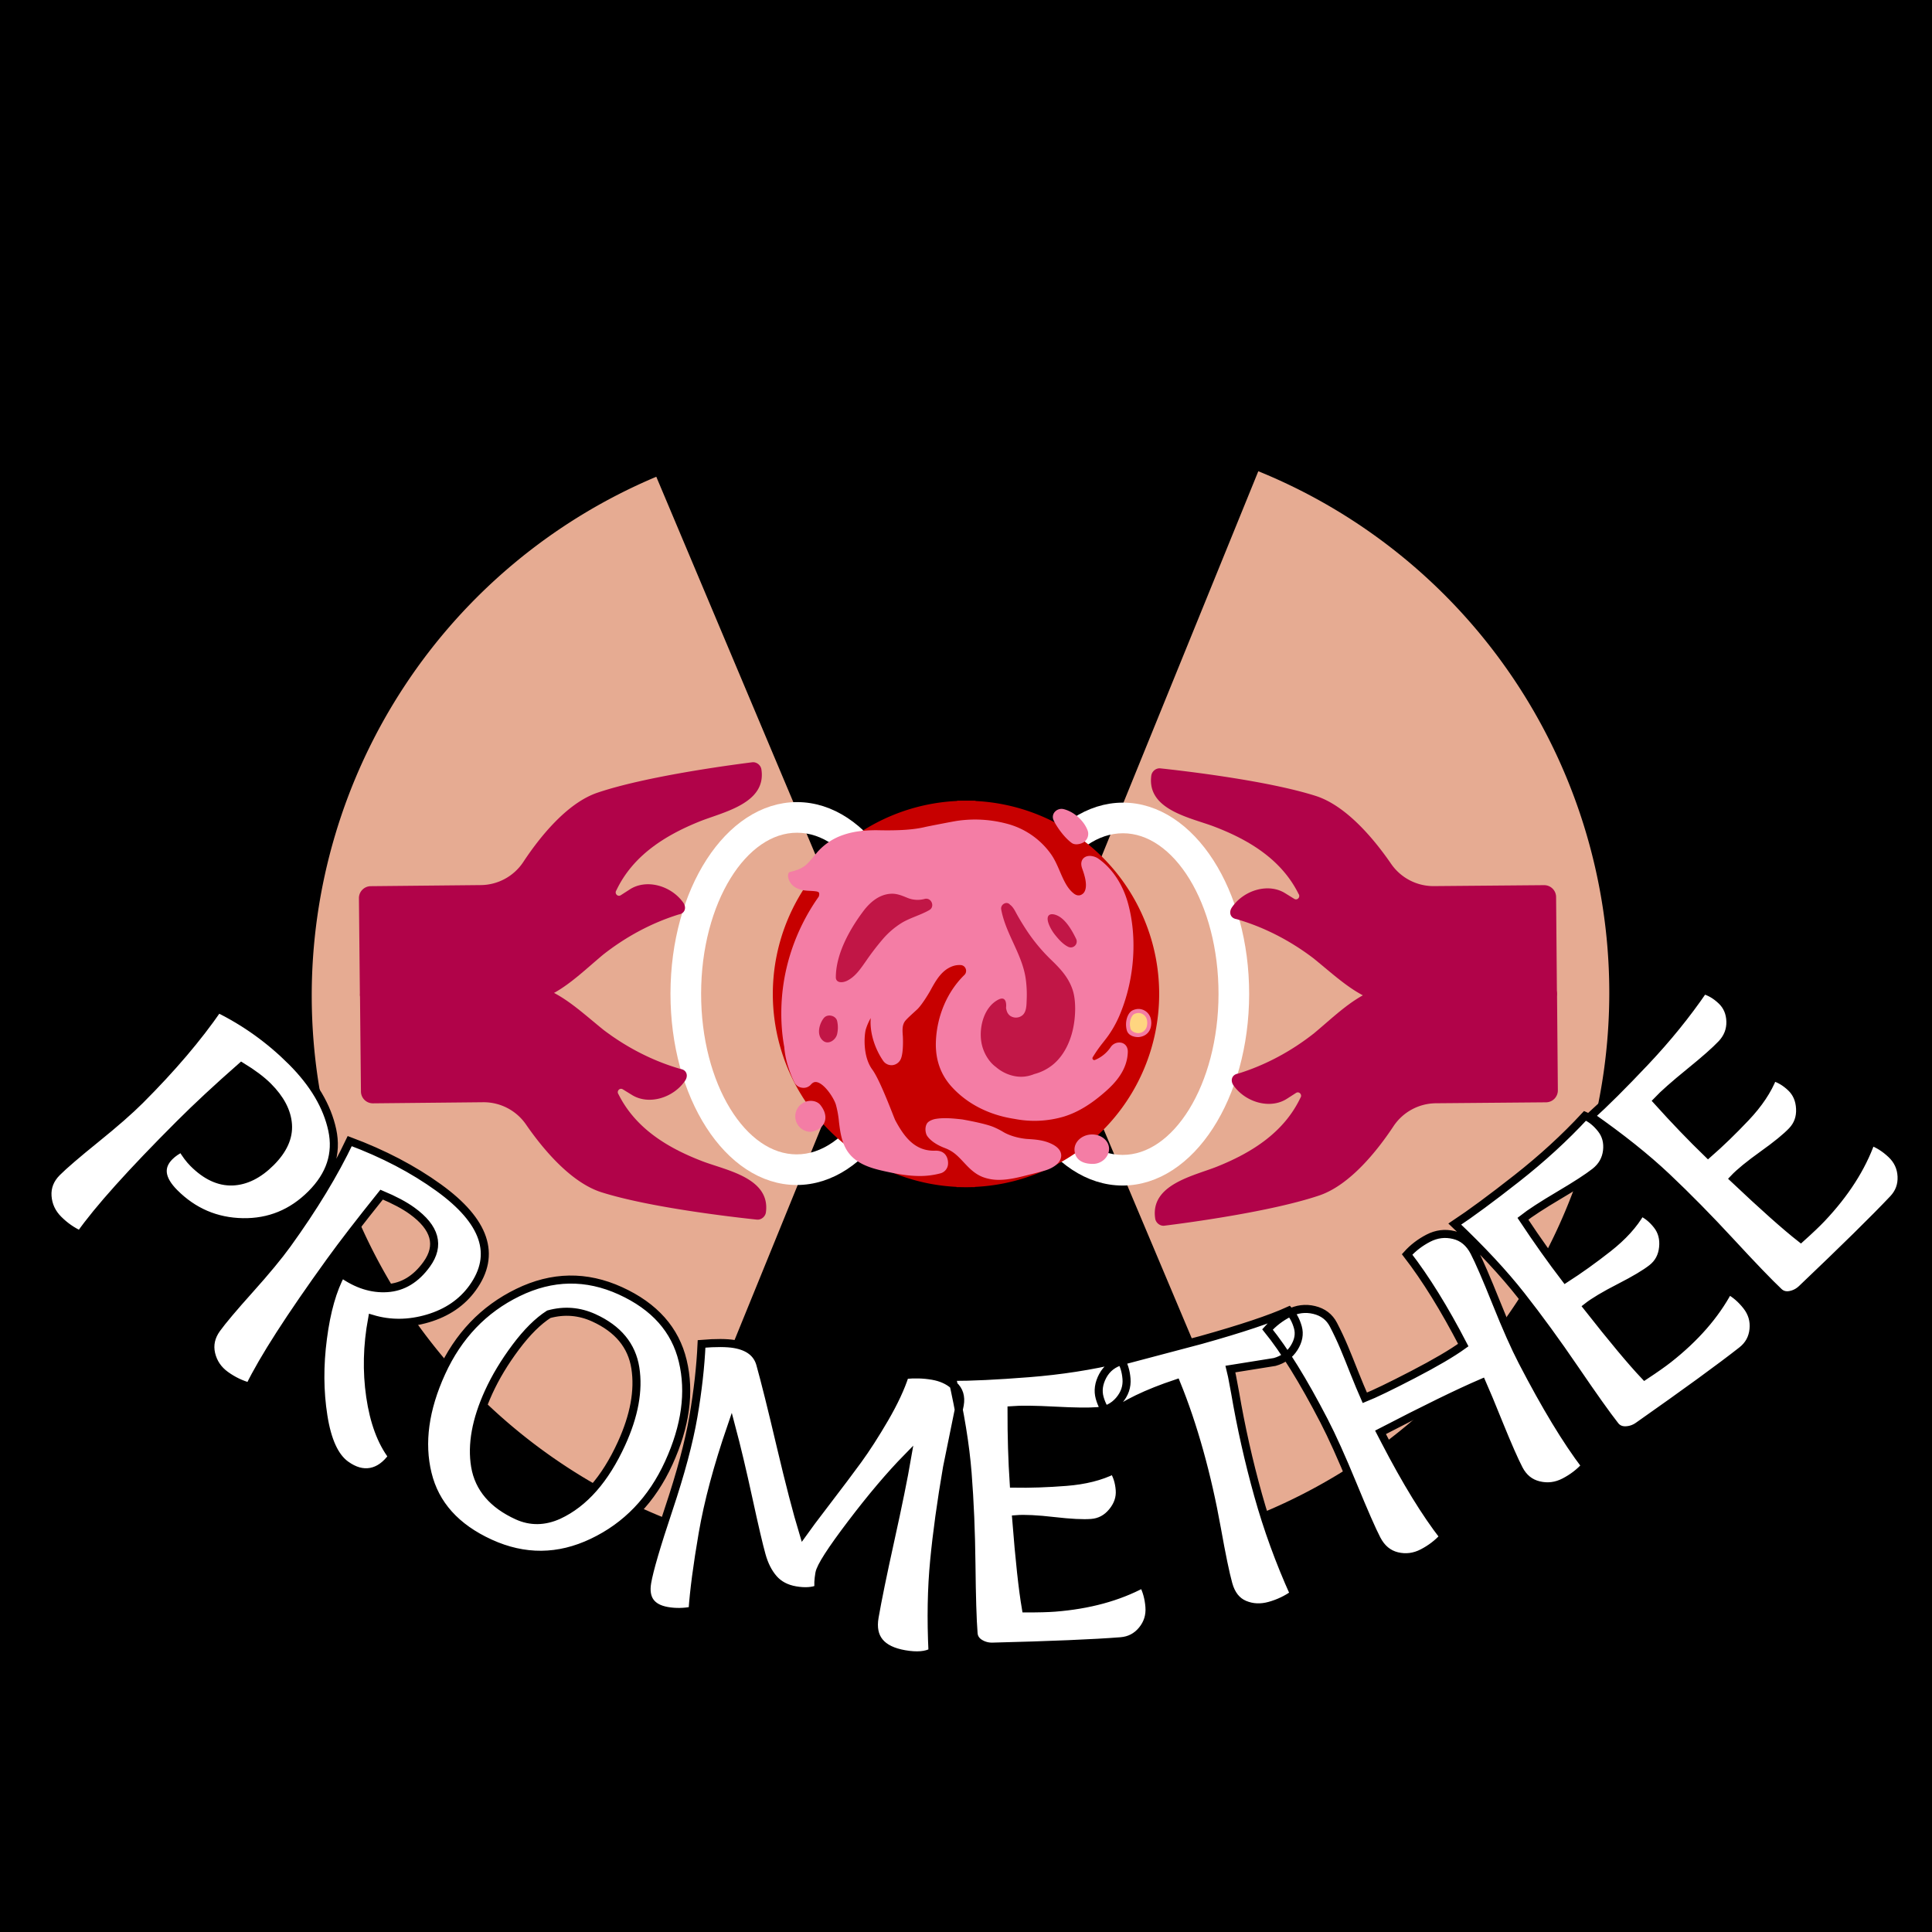 <svg xmlns="http://www.w3.org/2000/svg" width="512" height="512" style="" viewBox="0 0 512 512" data-svgdocument="" id="_eg90l3bab_1" class="fl-svgdocument" x="0" y="0" data-bbox="11.234761575479638 109.64402019607832 493.3195029546521 332.00389541737206" fill="rgb(255, 213, 128)">
  <rect data-fl-background="" x="0" y="0" width="512" height="512" fill="#000000" />
  <g transform="matrix(1.835, 0.003, -0.003, 1.835, -215.617, -174.909)">
    <g fill="rgba(230, 171, 146, 1)">
      <path fill="rgba(230, 171, 146, 1)" d="M32 7V32L49.68 49.68A25 25 0 0 0 32 7Z" transform="matrix(-3.014, -1.222, 1.222, -3.014, 301.579, 374.267)" />
      <path fill="rgba(230, 171, 146, 1)" d="M32 7V32L49.68 49.68A25 25 0 0 0 32 7Z" transform="matrix(3.015, 1.221, -1.221, 3.015, 211.561, 102.707)" />
    </g>
    <g fill="rgb(255, 213, 128)" transform="matrix(1, 0, 0, 1, 0, 0)">
      <g fill="#ffffff" stroke="#ffffff" stroke-width="2">
        <path class="cls-1" d="M46.5 56C37.953 56 31 45.233 31 32S37.953 8 46.5 8 62 18.767 62 32s-6.953 24-15.5 24zm0-46C39.056 10 33 19.869 33 32s6.056 22 13.5 22S60 44.131 60 32s-6.056-22-13.5-22z" fill="#ffffff" transform="matrix(1.106, 0, 0, 1.106, 228.617, 203.034)" stroke="#ffffff" stroke-width="2" />
        <path class="cls-1" d="M17.5 56C8.953 56 2 45.233 2 32S8.953 8 17.5 8 33 18.767 33 32s-6.953 24-15.5 24zm0-46C10.056 10 4 19.869 4 32s6.056 22 13.5 22S31 44.131 31 32s-6.056-22-13.5-22z" fill="#ffffff" transform="matrix(1.106, 0, 0, 1.106, 213.617, 203.034)" stroke="#ffffff" stroke-width="2" />
      </g>
      <g fill="#c70000" stroke="#c70000" stroke-width="1">
        <path d="M32 22v20a10 10 0 0 0 0-20z" fill="#c70000" transform="matrix(2.657, 0, 0, 2.657, 172.378, 153.418)" stroke="#c70000" stroke-width="1" />
        <path d="M22 32a10 10 0 0 0 10 10V22a10 10 0 0 0-10 10z" fill="#c70000" transform="matrix(2.657, 0, 0, 2.657, 172.378, 153.418)" stroke="#c70000" stroke-width="1" />
      </g>
    </g>
    <g transform="matrix(0.734, 0, 0, 0.734, 208.984, 171.571)" fill="rgb(255, 213, 128)">
      <path fill="rgba(177, 3, 73, 1)" d="M87.13 149.965c-5.926-7.666-10.516-16.302-13.301-25.593-.313-2.087-2.296-2.687-3.935-1.55-5.79 4.017-8.211 12.338-4.578 17.951l1.88 2.988c.646 1.052-.639 2.16-1.63 1.46-11.416-5.556-18.112-16.119-22.784-28-3.091-7.852-5.775-22.676-17.294-21.028-1.461.21-2.582 1.625-2.416 3.05.938 8.12 4.404 35.848 9.67 51.959 3.413 10.451 15.101 19.789 22.998 25.117a17.251 17.251 0 0 1 7.584 14.31v36.889a4 4 0 0 0 4 4h32.181a4 4 0 0 0 4-4l-.088-46.528c.001-13.522-7.991-20.953-16.287-31.025z" transform="matrix(-0.006, -0.587, 0.587, -0.006, 46.95, 150.779)" />
      <path fill="rgba(177, 3, 73, 1)" d="M168.87 149.965c5.926-7.666 10.516-16.302 13.301-25.593.313-2.087 2.296-2.687 3.935-1.55 5.79 4.017 8.211 12.338 4.578 17.951l-1.88 2.988c-.646 1.052.639 2.16 1.63 1.46 11.416-5.556 18.112-16.119 22.784-28 3.091-7.852 5.775-22.676 17.294-21.028 1.461.21 2.582 1.625 2.416 3.05-.938 8.12-4.404 35.848-9.67 51.959-3.413 10.451-15.101 19.789-22.998 25.117a17.251 17.251 0 0 0-7.584 14.31v36.889a4 4 0 0 1-4 4h-32.181a4 4 0 0 1-4-4l.088-46.528c-.001-13.522 7.991-20.953 16.287-31.025z" transform="matrix(-0.006, -0.587, 0.587, -0.006, 47.27, 183.982)" />
    </g>
    <g transform="matrix(0.187, 0, 0, 0.187, 225.659, 206.697)" fill="rgb(255, 213, 128)">
      <g fill="rgba(244, 125, 165, 1)">
        <path fill="rgba(244, 125, 165, 1)" d="M245.058 42.674c2.243 2.815 4.717 5.778 7.789 7.711 3.679 2.316 9.349-1.584 7.724-5.919-2.494-6.652-9.566-12.977-16.585-14.583-2.244-.514-5.044 1.569-4.083 4.069A34.428 34.428 0 0 0 245.058 42.674Z" transform="matrix(1, 0, 0, 1, 0, 0)" />
        <path fill="rgba(244, 125, 165, 1)" d="M234.791 288.3c-7.137-3.464-14.649-3.186-22.433-3.833-8.564-.711-14.454-5.6-22.044-8.96a74.972 74.972 0 0 0-22.666-5.647c-6.75-.716-14.9-1.711-21.769-.28a2.3 2.3 0 0 0-2.648.77 3.936 3.936 0 0 0-.765 6.315c2.021 6.095 12.439 8.791 17.38 11.672 9.274 5.407 13.919 15.939 24.168 19.893 9.489 3.661 20.254 1.493 29.773-.91 5.656-1.428 11.539-2.725 17.091-4.525C238.947 300.18 245.489 293.493 234.791 288.3Z" transform="matrix(1, 0, 0, 1, 0, 0)" />
        <path fill="rgba(244, 125, 165, 1)" d="M284.181 212.3c-3.132 4.845-9.365 9.805-13.008 10.985-1.683.545-6.186 1.97-7.859.594-1.863-1.531 1.219-6.214 2.139-7.832 3.255-5.729 7.775-10.607 11.6-15.942a82.688 82.688 0 0 0 9.434-17.7c9.98-25.01 12.481-55.754 5.329-81.8-3.525-12.842-10.7-25.216-21.913-33.019-2.988-2.079-10.165-2.894-7.666 4.122 2.185 6.133 5.034 14.976 1.3 20.966-2.995 4.806-8.206 5.243-12.536 1.866-9.517-7.424-11.562-21.491-18.31-31.032-15.683-22.178-43.95-28.016-69.535-24.356-2.992.428-5.945 1.008-8.879 1.661-2.963.443-5.939.845-8.859 1.5-12.337 2.753-18.08 5.063-31.381 4.6-4.472-.155-8.94-.394-13.416-.4-8.344 0-16.9.712-24.818 3.5A43.176 43.176 0 0 0 57.462 62.041c-2.68 3.031-5.023 6.363-7.918 9.2a23.447 23.447 0 0 1-9.489 5.606 2.432 2.432 0 0 0-1.573.434 2.319 2.319 0 0 0-3 2.78c1.651 5.152 6.7 6.626 11.616 7.059 2.871.252 5.927-.068 8.7.866 4.11 1.382 4.024 4.864 2.926 8.176a151.579 151.579 0 0 0-10.262 16.528 155.023 155.023 0 0 0-14.293 37.766 151.506 151.506 0 0 0-3.652 43.722 131.489 131.489 0 0 0 2.008 16.31A64.561 64.561 0 0 0 36.012 226.8a73.221 73.221 0 0 0 4.167 10.208c1.3 2.617 5.579 3.2 7.5.964 9.177-10.7 22.332 8.94 24.674 16.5 3.311 10.686 1.966 22.35 7.089 32.548 5.49 10.93 17.142 14.261 28.232 16.7 13.719 3.016 27.742 5.4 41.575 1.664 5.274-1.425 4.519-8.259.608-9.99a4.426 4.426 0 0 0-3.629-1.447c-22.068.745-31.778-18.694-38.477-36.508a174.374 174.374 0 0 0-12.735-27.268c-7.213-12.238-7.022-29.242-5.5-34.06 2.08-6.6 5.776-13.614 11.472-17.808-.125 1.052-.216 2.106-.285 3.161-3.99 12.534.478 27.8 7.616 38.122a4.7 4.7 0 0 0 8.45-1.1c1.792-4.76 1.63-9.7 1.248-14.692-.38-4.971-1.013-10.175 1.97-14.516 2.7-3.922 6.872-6.648 10.178-10.012a53.917 53.917 0 0 0 8.621-12.284c4.651-8.541 9.371-17.553 18.985-21.358a19.1 19.1 0 0 1 7.947-1.266 7.582 7.582 0 0 1 4.86 13.034c-12.962 12.691-20.1 30.546-20.895 48.8-.549 12.663 2.689 24.062 11.566 33.344a90.021 90.021 0 0 0 14.232 11.673c10.394 7.133 26.113 10.815 33.1 12.049a76.873 76.873 0 0 0 35.9-1.85c11.953-3.685 22.063-10.806 31.319-19.033 8.337-7.411 15.585-16.481 15.877-28.067C291.813 208.888 286.034 209.438 284.181 212.3Z" transform="matrix(1, 0, 0, 1, 0, 0)" />
        <path fill="rgba(244, 125, 165, 1)" transform="matrix(0.997, -0.074, 0.074, 0.997, -20.598, 20.456)" data-cx="267.076" data-cy="289.518" data-rx="10.25" data-ry="8.269" d="M256.826 289.518 C256.826 284.951 261.415 281.249 267.076 281.249 C272.737 281.249 277.326 284.951 277.326 289.518 C277.326 294.085 272.737 297.787 267.076 297.787 C261.415 297.787 256.826 294.085 256.826 289.518 Z" />
        <path fill="rgba(244, 125, 165, 1)" transform="matrix(0.997, -0.074, 0.074, 0.997, -19.317, 4.368)" data-cx="49.658" data-cy="264.498" data-rx="8.491" data-ry="8.844" d="M41.167 264.498 C41.167 259.614 44.969 255.654 49.658 255.654 C54.347 255.654 58.149 259.614 58.149 264.498 C58.149 269.382 54.347 273.342 49.658 273.342 C44.969 273.342 41.167 269.382 41.167 264.498 Z" />
        <path fill="rgba(244, 125, 165, 1)" d="M293.879 197.26c1.338 5.631 8.157 5.631 9.006 5.631 6.631-.548 8.852-4.9 9.5-7.283a14.006 14.006 0 0 0 .03-7.235 9.867 9.867 0 0 0-9.615-7.24 11.052 11.052 0 0 0-4.695 1.268C295.12 183.974 292.177 190.1 293.879 197.26zm6.4-8.128a3.18 3.18 0 0 1 2.449-1.888 3.62 3.62 0 0 1 3.671 2.672c.354 1.377.606 8.045-4.747 6.616C297.967 195.548 299.493 190.841 300.277 189.132zM251.193 53.014c2.973 2.174 8.054.475 9.713-.877a7.732 7.732 0 0 0 2.574-8.761c-2.9-7.745-10.81-14.693-18.8-16.521a6.924 6.924 0 0 0-6.6 2.215 5.83 5.83 0 0 0-1.079 6C238.193 38.16 244.293 47.97 251.193 53.014zM245 33.921c3.541 1.687 10.495 5.745 12.666 11.635a1.612 1.612 0 0 1-.683 1.766 2.288 2.288 0 0 1-2.478.435c-2.633-1.658-4.909-4.376-7.015-7.019a34.077 34.077 0 0 1-3.652-5.607A.884.884 0 0 1 245 33.921zM168.111 299.692c4.147 4.418 8.435 8.986 14.785 11.436a34.485 34.485 0 0 0 12.515 2.171c6.566 0 13.135-1.452 19.136-2.967 1.356-.343 12.967-3.181 17.289-4.582 5.384-1.745 11.267-5.5 11.635-10.79.18-2.6-.944-6.357-7.324-9.454-6.3-3.061-12.808-3.454-19.1-3.833-1.468-.089-11.238-1.023-18.707-5.581a58.335 58.335 0 0 0-6.771-3.425c-6.78-3-24.695-6.013-24.695-6.013-6.657-.712-14.174-1.516-20.976-.244 0 0-4.831.983-6.276 3.695-2.152 4.04-.188 8.457-.188 8.457s2.491 5.853 14.266 10.27a30.741 30.741 0 0 1 4.578 2.188C162.017 293.2 164.977 296.352 168.111 299.692zm-11.9-16.543c-4.345-1.919-9.537-4.388-10.8-7.462-.88-2.146.709-2.985 1.1-3.066 6.019-1.254 13.288-.477 19.7.209 0 0 16.66 2.78 22.84 5.517a37.572 37.572 0 0 1 6.333 3.21c8.34 5.821 19.772 6.226 21.286 6.317 5.947.359 11.564.7 16.759 3.22 2.912 1.414 3.887 2.734 3.839 3.436-.1 1.44-2.939 3.88-7.352 5.31-4.1 1.331-15.523 4.122-16.895 4.468-8.933 2.255-19.194 4.38-27.894 1.024-5.028-1.94-8.653-5.8-12.491-9.891-3.3-3.517-6.714-7.154-11.231-9.787A54.136 54.136 0 0 0 156.213 283.149z" transform="matrix(1, 0, 0, 1, 0, 0)" />
        <path fill="rgba(244, 125, 165, 1)" d="M29.45 210.92a67.649 67.649 0 0 0 3.623 16.891A76.112 76.112 0 0 0 37.4 238.394a7.581 7.581 0 0 0 5.955 4.008 7.505 7.505 0 0 0 6.684-2.4c1.871-2.179 3.468-2.178 4.648-1.933 5.861 1.214 13.041 11.968 14.7 17.329a75.5 75.5 0 0 1 2.409 13.2c.811 6.593 1.649 13.41 4.871 19.826 6.079 12.1 18.849 15.812 30.34 18.339 8.7 1.912 17.76 3.66 27 3.66a61.19 61.19 0 0 0 16.055-2.031 7.916 7.916 0 0 0 6.02-7.159c.263-3.449-1.108-10.7-9.956-10.382-15.791.562-24.145-10.961-30.844-23.459-1.079-2.013-11.55-30.675-17.768-39.061-7.838-10.571-6.183-27.64-5.036-31.278a42.826 42.826 0 0 1 3.721-8.534c-.979 12.418 4.105 24.947 9.564 32.843a7.8 7.8 0 0 0 7.439 3.469 8.028 8.028 0 0 0 6.473-5.242c2.042-5.424 1.365-16.957 1.365-16.957-.344-4.331-.669-8.422 1.506-11.587 1.5-2.184 8.557-8.3 9.833-9.593 4.112-4.184 9.463-13.581 9.463-13.581 4.491-8.254 8.73-16.049 17.071-19.351a15.941 15.941 0 0 1 6.642-1.053 4.343 4.343 0 0 1 3.94 2.86 4.435 4.435 0 0 1-1.091 4.853c-13.022 12.751-20.978 31.3-21.826 50.884-.622 14.369 3.733 26.192 12.426 35.626 19.079 20.7 43.974 23.739 49.039 24.633a80.162 80.162 0 0 0 37.353-1.939c10.788-3.326 21.1-9.58 32.468-19.68 7.093-6.306 16.565-16.31 16.919-30.311.088-3.494-1.6-6.117-4.506-7.015a7.923 7.923 0 0 0-8.7 3.246 26.913 26.913 0 0 1-12.234 9.99 1.432 1.432 0 0 1-1.654-2.109 104.639 104.639 0 0 1 7.595-10.944c1.431-1.819 2.91-3.7 4.3-5.635a85.418 85.418 0 0 0 9.8-18.359c10.549-26.439 12.582-57.757 5.438-83.777-4.079-14.864-12.3-27.2-23.134-34.747-2.553-1.775-7.6-3.169-10.824-.7-1.333 1.018-3.305 3.466-1.541 8.417 1.532 4.3 4.72 13.258 1.592 18.281-.621 1-3.717 4.352-7.989 1.06-5.19-4-7.939-10.426-10.876-17.2-1.957-4.513-3.98-9.179-6.808-13.179a60.572 60.572 0 0 0-34.327-23.53 95.281 95.281 0 0 0-38.245-2.1c-2.736.394-22.59 4.278-24.7 4.787-8.189 1.981-19.192 2.95-37.337 2.541h-.015c-10.5 0-18.709 1.167-25.833 3.673a46.227 46.227 0 0 0-19.645 12.9c-1.056 1.2-6.091 7.4-7.765 9.043-2.194 2.152-5 4.681-13.595 6.721-1.92.456-1.853 3.372-1.246 5.263 2.621 8.18 11.413 8.952 14.3 9.206 1 .088 6.525.224 7.986.716.961.323 2.045.688 1.1 3.83a155.153 155.153 0 0 0-10.187 16.466 157.75 157.75 0 0 0-14.578 38.525 154.18 154.18 0 0 0-3.728 44.619A135.924 135.924 0 0 0 29.45 210.92Zm7.75-59.755a151.61 151.61 0 0 1 14.007-37.007c2.267-4.239 7.162-11.892 9.357-15.283a11.529 11.529 0 0 0 1.88-5.285A7.827 7.827 0 0 0 56.8 85.045a25.426 25.426 0 0 0-6.871-.9c-4.364-.252-8.748-1.449-9.988-2.6a.923.923 0 0 1 .378-1.557c6.247-1.819 8.656-3.823 11.405-6.519 1.926-1.889 7.1-8.265 8.069-9.363A40.1 40.1 0 0 1 76.839 52.946c6.442-2.266 14-3.321 23.772-3.321h.015c19.212 1 30.422-.688 38.8-2.714 2.082-.5 21.555-4.309 24.177-4.684.042-.006.085-.013.126-.021A90.478 90.478 0 0 1 199.3 44.184 54.437 54.437 0 0 1 230.161 65.3c2.456 3.474 4.266 7.646 6.181 12.063 3.117 7.189 6.244 14.747 12.754 19.625a11.584 11.584 0 0 0 17.083-2.673c4.046-7.118 1.544-17.538-1.014-23.65-.882-2.109 1.221-2.157 2.965-.53 8.6 8.014 17 17.826 20.693 31.292 6.8 24.76 4.847 54.6-5.219 79.83a79.287 79.287 0 0 1-9.073 17.04c-1.308 1.823-2.745 3.648-4.134 5.414a99.446 99.446 0 0 0-7.962 11.347c-1.569 2.646-4.819 8.159-1.094 11.222 2.655 2.186 6.945 1.208 10.79-.038 4.619-1.5 11.333-7.109 14.659-12.254a1.91 1.91 0 0 1 1.64-.7 1.736 1.736 0 0 1 .14.944c-.222 8.819-4.937 17.025-14.836 25.825-10.675 9.489-20.262 15.331-30.171 18.386a73.93 73.93 0 0 1-34.442 1.759c-3.384-.6-31.734-5.5-45.63-22.81-7.028-8.754-11.262-18.274-10.708-31.063.78-18.028 8.058-35.055 19.965-46.713a10.689 10.689 0 0 0-6.871-18.356 22.162 22.162 0 0 0-9.252 1.48c-10.435 4.13-15.645 13.708-20.241 22.158 0 0-4.887 8.582-8.438 12.195-1.1 1.12-8.571 7.589-10.522 10.429-3.423 4.981-2.974 10.621-2.578 15.6 0 0 .609 10.038-.987 14.275a1.8 1.8 0 0 1-1.418 1.267 1.659 1.659 0 0 1-1.57-.838c-6.3-9.111-11.257-23.688-7.212-35.413 1.617-4.686-.042-6.166-1.112-6.788a3.107 3.107 0 0 0-3.405.184c-5.449 4.013-9.92 10.894-12.591 19.375-1.632 5.178-3.33 24.3 5.97 36.845 5.683 7.663 16 35.894 17.283 38.3 7.28 13.583 17.277 27.312 36.53 26.734 3.957-.119 3.632 2.643 3.552 3.7a1.725 1.725 0 0 1-1.445 1.635c-13.406 3.621-27.159 1.145-40.1-1.7-10.557-2.321-21.269-5.4-26.123-15.06-2.739-5.454-3.477-11.449-4.258-17.795a81.051 81.051 0 0 0-2.641-14.279c-2.028-6.548-10.47-19.728-19.374-21.573a11.021 11.021 0 0 0-2.233-.233 10.806 10.806 0 0 0-8.391 4.205 1.469 1.469 0 0 1-1.2.284 1.547 1.547 0 0 1-1.159-.609 69.867 69.867 0 0 1-3.989-9.772c-.014-.041-.028-.081-.043-.122a61.467 61.467 0 0 1-3.3-15.531l-.04-.287a129.608 129.608 0 0 1-1.96-15.928A148.049 148.049 0 0 1 37.2 151.165Z" transform="matrix(1, 0, 0, 1, 0, 0)" />
        <path fill="rgba(244, 125, 165, 1)" d="M57.608 208.606a8.3 8.3 0 0 0 5.226 1.859 9.17 9.17 0 0 0 2.775-.443 11.877 11.877 0 0 0 7.546-7.852 25.162 25.162 0 0 0 .2-11.721 8.6 8.6 0 0 0-6.368-6.58 8.881 8.881 0 0 0-9.14 2.417 20.311 20.311 0 0 0-4.62 13.907A11.739 11.739 0 0 0 57.608 208.606zm4.887-18.2h0c2.359-2.185 4.649-.277 4.752 1.169.26 3.623.642 6.468-.054 8.85-.481 1.645-1.611 5.331-5.718 3.317-1.413-.692-1.9-2.316-2.058-4.088A14.154 14.154 0 0 1 62.5 190.409zM69.244 162.908a8.089 8.089 0 0 0 4.164 1.048 13.975 13.975 0 0 0 6.544-1.8c6.3-3.413 10.2-8.961 13.967-14.326 0 0 9.112-12.858 13.433-17.784 5.047-5.751 9.684-9.764 14.592-12.629 3.186-1.86 17.416-7.671 20.895-9.667a7.563 7.563 0 0 0 3.213-9.683 7.648 7.648 0 0 0-9.216-4.639 17.435 17.435 0 0 1-11.742-.88l-.142-.057c-4.154-1.682-8.449-3.423-13.61-3.107-8.673.529-16.579 5.485-23.5 14.731-9.916 13.253-21.739 33.2-21.751 52.943A6.506 6.506 0 0 0 69.244 162.908zM92.82 107.836c5.9-7.618 12.12-12.251 18.9-12.251 4.239 0 7.357 1.229 10.9 2.664l.142.058a23.581 23.581 0 0 0 15.689 1.119 1.515 1.515 0 0 1 1.859 1.014 1.413 1.413 0 0 1-.563 1.921c-3.12 1.79-17.373 7.61-20.936 9.691-5.5 3.212-10.629 7.628-16.129 13.9-4.534 5.167-13.848 18.31-13.848 18.31-3.51 5-6.826 9.718-11.842 12.434a9.351 9.351 0 0 1-2.188.871 2.127 2.127 0 0 1-2.641-1.947C71.867 150.183 72.983 133.44 92.82 107.836zM186.076 223.894c8.226 9 18.928 12.866 26.347 12.866 12.58 0 21.527-6.181 25.9-9.618 8.187-6.438 14.234-16.847 17.025-29.311 2.538-11.33 2.447-23.935-.232-32.111-3.463-10.573-10.373-17.808-17.752-24.893a132.253 132.253 0 0 1-19.025-23.112c-3.058-4.684-5.677-9.085-8.009-13.456-.509-.953-4.292-10.161-12.328-7.228a7.092 7.092 0 0 0-4.211 8.04c1.763 9.451 5.732 18.075 9.57 26.415 4.294 9.332 8.351 18.146 9.564 28a86.965 86.965 0 0 1 .606 14.5c-.018.4-.291 8.189-2.143 9.769a5.024 5.024 0 0 1-5.722.294c-3.5-2.363-1.5-9.543-3.622-11.806-1.025-1.094-3.751-3.531-8.939-.788-12.267 6.487-16.594 22.93-14.527 35.819A31.944 31.944 0 0 0 186.076 223.894zM194.4 177.2a2.051 2.051 0 0 1 3.2 1.538c.219 3 1.1 7.392 4.2 10.179 3.616 3.255 9.791 2.841 13.622-.429 3.933-3.355 4.3-13.84 4.317-14.215a93.278 93.278 0 0 0-.646-15.541c-1.332-10.817-5.783-20.489-10.087-29.842-3.849-8.364-7.484-16.264-9.106-24.957-.156-.838 1.007-1.236 2.112-.469a13.113 13.113 0 0 1 2.84 3.721c2.418 4.532 5.128 9.088 8.287 13.927a138.4 138.4 0 0 0 19.925 24.2c7.049 6.768 13.129 13.122 16.151 22.346 2.319 7.079 2.348 18.661.073 28.819-2.479 11.072-7.737 20.23-14.8 25.785-3.754 2.952-11.721 7.688-19.69 8.155-6.646.389-17.206-2.829-23.9-10.45A27.123 27.123 0 0 1 184.71 206.3C183.193 196.838 184.994 183.508 194.4 177.2zM247.131 135.966a7.854 7.854 0 0 0 9-1.485 7.506 7.506 0 0 0 1.352-8.825c-6.039-12.474-12.169-18.977-19.293-20.466a7.5 7.5 0 0 0-6.094 1.006 6.114 6.114 0 0 0-2.462 4.468c-.537 5.021 3.677 11.864 5.979 14.781C238.713 129.375 242.508 133.7 247.131 135.966zm-11.321-24.64a1.11 1.11 0 0 1 .016-.117 2.855 2.855 0 0 1 1.092.062c4.944 1.034 9.982 6.784 14.972 17.091a1.366 1.366 0 0 1-.143 1.715 1.646 1.646 0 0 1-1.881.311c-3.507-1.719-6.708-5.409-9.379-8.793C238.086 118.554 235.575 113.515 235.81 111.326zM267.912 300.863c7.365 0 12.946-6.071 12.485-12.327s-6.811-10.9-14.157-10.362-12.946 6.071-12.484 12.327C254.192 296.424 258.432 300.863 267.912 300.863zM266.7 284.37h0c5.355 0 7.31 2 7.5 4.622.2 2.792-2.884 5.391-6.747 5.675s-7.3-1.832-7.5-4.623S262.834 284.654 266.7 284.37zM49.7 276.447c8.9-.724 16.626-9.7 7.561-20.938 0 0-2.594-3.447-8.483-2.93h0a11.969 11.969 0 0 0 .923 23.868zm-.465-17.672a5.18 5.18 0 0 1 3.873 1.355c1.123 1.009 4.043 9.509-3.029 10.09a5.75 5.75 0 0 1-.844-11.445z" transform="matrix(1, 0, 0, 1, 0, 0)" />
      </g>
      <path fill="#c11646" d="M60.171 188.347c-3.192 3.6-6.569 13.1-.629 17.828 3.894 3.1 9.324-.4 10.632-4.876a22.383 22.383 0 0 0 .127-10.286C69.5 186.671 63.07 185.079 60.171 188.347zM78.472 159.424c6.222-3.37 10-9.288 13.986-14.913A200.908 200.908 0 0 1 105.017 128a63.185 63.185 0 0 1 15.36-13.263c6.659-3.887 14.225-5.84 20.916-9.678 4.658-2.671 1.551-10.029-3.649-8.629a20.633 20.633 0 0 1-13.716-1c-4.083-1.653-7.885-3.218-12.4-2.942-9.006.549-16.038 6.594-21.2 13.491C79.687 120.2 69.212 139.147 69.2 157.06 69.2 161.31 74.021 161.835 78.472 159.424zM252.315 197.152c2.366-10.563 2.365-22.78-.153-30.465-3.229-9.858-9.621-16.581-16.951-23.619a135.2 135.2 0 0 1-19.475-23.655c-2.914-4.464-5.639-8.989-8.148-13.691-.465-.87-2.13-3.731-3.9-4.87-2.529-3.162-7.6-.371-6.848 3.65 3.587 19.229 16.754 35.038 19.163 54.608a90.228 90.228 0 0 1 .625 15.022c-.172 3.834-.014 9.249-3.229 11.992a7.92 7.92 0 0 1-9.672.362c-2.083-1.658-2.648-3.765-3.041-6 .024-.031 1.39-10.257-6.135-6.278-10.748 5.684-14.8 20.775-12.911 32.581a32.134 32.134 0 0 0 6.839 15.141 24.245 24.245 0 0 0 4.575 4.3c5.967 5.177 14.417 8.163 22.1 7.264a27.717 27.717 0 0 0 7.378-1.931A37.786 37.786 0 0 0 236.4 224.7C244.878 218.035 249.98 207.582 252.315 197.152zM248.5 133.177a4.581 4.581 0 0 0 6.187-6.167c-5.911-12.213-11.531-17.609-17.132-18.779-2.532-.529-4.565.275-4.832 2.764-.4 3.692 3.095 9.7 5.328 12.525C240.85 127.069 244.388 131.162 248.5 133.177z" transform="matrix(1, 0, 0, 1, 0, 0)" />
      <path fill="rgb(255, 213, 128)" d="M309.406 189.145a6.78 6.78 0 0 0-6.467-4.909 7.976 7.976 0 0 0-3.386.913c-1.558.82-4.323 5.408-2.682 11.275.442 1.581 2.46 2.766 4.092 3.137a6.951 6.951 0 0 0 5.277-.688 7.1 7.1 0 0 0 3.147-4.08A10.98 10.98 0 0 0 309.406 189.145Z" transform="matrix(1, 0, 0, 1, 0, 0)" />
    </g>
    <g transform="matrix(-0.734, 0.001, -0.001, -0.734, 303.732, 305.226)" fill="rgb(255, 213, 128)">
      <path fill="#b10349" d="M87.13 149.965c-5.926-7.666-10.516-16.302-13.301-25.593-.313-2.087-2.296-2.687-3.935-1.55-5.79 4.017-8.211 12.338-4.578 17.951l1.88 2.988c.646 1.052-.639 2.16-1.63 1.46-11.416-5.556-18.112-16.119-22.784-28-3.091-7.852-5.775-22.676-17.294-21.028-1.461.21-2.582 1.625-2.416 3.05.938 8.12 4.404 35.848 9.67 51.959 3.413 10.451 15.101 19.789 22.998 25.117a17.251 17.251 0 0 1 7.584 14.31v36.889a4 4 0 0 0 4 4h32.181a4 4 0 0 0 4-4l-.088-46.528c.001-13.522-7.991-20.953-16.287-31.025z" transform="matrix(-0.006, -0.587, 0.587, -0.006, 46.95, 150.779)" />
      <path fill="rgba(177, 3, 73, 1)" d="M168.87 149.965c5.926-7.666 10.516-16.302 13.301-25.593.313-2.087 2.296-2.687 3.935-1.55 5.79 4.017 8.211 12.338 4.578 17.951l-1.88 2.988c-.646 1.052.639 2.16 1.63 1.46 11.416-5.556 18.112-16.119 22.784-28 3.091-7.852 5.775-22.676 17.294-21.028 1.461.21 2.582 1.625 2.416 3.05-.938 8.12-4.404 35.848-9.67 51.959-3.413 10.451-15.101 19.789-22.998 25.117a17.251 17.251 0 0 0-7.584 14.31v36.889a4 4 0 0 1-4 4h-32.181a4 4 0 0 1-4-4l.088-46.528c-.001-13.522 7.991-20.953 16.287-31.025z" transform="matrix(-0.006, -0.587, 0.587, -0.006, 47.27, 183.982)" />
    </g>
  </g>
  <path text="PROMETHEE" fill="#ffffff" transform="matrix(2.134, 0.024, -0.024, 2.134, 305.561, 494.903)" space="preserve" text-anchor="middle" offset="0.5" font-scale="contain" font-size="48" font-family="Salsa" data-fl-textpath="" id="_eg90l3bab_225" font-weight="400" font-style="normal" path="M-157.237 -104.042C-84.063 -0.225 40.517 -1.098 108.5 -108.747" stroke="#000000" stroke-width="1" d="M-117.299-105.343L-117.299-105.343Q-112.181-102.895 -108.063-98.867Q-103.946-94.839 -102.943-90.431Q-101.947-86.029 -105.472-82.426Q-108.996-78.824 -113.933-78.854Q-118.876-78.892 -122.443-82.382L-122.443-82.382Q-125.052-84.934 -123.108-86.921L-123.108-86.921Q-122.499-87.543 -121.585-87.992L-121.585-87.992Q-120.894-86.84 -120.143-86.105L-120.143-86.105Q-117.777-83.791 -115.282-83.896Q-112.787-84.015 -110.521-86.331Q-108.255-88.647 -108.451-91.049Q-108.648-93.465 -110.978-95.745L-110.978-95.745Q-112.179-96.92 -114.3-98.184L-114.3-98.184Q-118.698-94.232 -121.886-90.973L-121.886-90.973Q-130.817-81.845 -134.095-77.064L-134.095-77.064Q-135.594-77.719 -136.831-78.929Q-138.068-80.139 -138.206-81.813Q-138.338-83.495 -137.065-84.796Q-135.785-86.104 -132.274-89.006Q-128.756-91.916 -126.847-93.867L-126.847-93.867Q-121.001-99.843 -117.299-105.343ZM-97.733-67.034L-97.733-67.034Q-98.595-62.062 -97.855-57.368Q-97.114-52.673 -95.026-49.978L-95.026-49.978Q-96.19-48.327 -97.682-48.033Q-99.188-47.736 -100.798-48.871L-100.798-48.871Q-102.874-50.335 -103.643-54.902Q-104.42-59.476 -103.81-64.54Q-103.215-69.601 -101.602-72.636L-101.602-72.636Q-98.774-70.642 -95.885-70.87Q-92.997-71.097 -91.032-73.884L-91.032-73.884Q-88.543-77.414 -92.932-80.509L-92.932-80.509Q-94.345-81.505 -96.723-82.472L-96.723-82.472Q-100.726-77.366 -103.02-74.113L-103.02-74.113Q-110.378-63.676 -112.851-58.433L-112.851-58.433Q-114.435-58.841 -115.849-59.837Q-117.263-60.834 -117.667-62.465Q-118.066-64.104 -117.017-65.592Q-115.963-67.087 -112.96-70.513Q-109.952-73.947 -108.379-76.178L-108.379-76.178Q-103.539-83.044 -100.757-89.072L-100.757-89.072Q-94.435-86.793 -89.654-83.422L-89.654-83.422Q-80.9-77.251 -85.297-71.015L-85.297-71.015Q-87.233-68.269 -90.802-67.163Q-94.365-66.066 -97.733-67.034ZM-66.586-51.905L-66.586-51.905Q-64.274-57.126 -64.975-61.297Q-65.676-65.468 -70.193-67.468L-70.193-67.468Q-72.917-68.675 -75.798-67.851L-75.798-67.851Q-77.804-66.531 -79.858-63.721Q-81.915-60.903 -83.159-58.096L-83.159-58.096Q-85.455-52.912 -84.733-48.863Q-84.006-44.822 -79.435-42.798L-79.435-42.798Q-76.939-41.692 -74.292-42.926L-74.292-42.926Q-69.558-45.194 -66.586-51.905ZM-82.765-39.329Q-89.165-42.164 -90.623-47.884Q-92.086-53.596 -89.045-60.462Q-86.003-67.329 -79.665-70.504Q-73.322-73.688 -66.931-70.858Q-60.549-68.031 -59.1-62.239Q-57.639-56.451 -60.692-49.557Q-63.741-42.672 -70.053-39.583Q-76.355-36.49 -82.765-39.329ZM-24.642-57.179L-24.642-57.179L-26.134-49.397Q-27.169-42.95 -27.602-37.793Q-28.045-32.638 -27.679-26.462L-27.679-26.462Q-28.854-25.769 -31.135-26.135L-31.135-26.135Q-35.538-26.842 -34.922-30.683L-34.922-30.683Q-34.411-33.863 -33.056-40.35Q-31.7-46.837 -31.106-50.539L-31.106-50.539Q-34.258-47.247 -37.942-42.279Q-41.637-37.301 -41.836-36.067Q-42.032-34.843 -41.903-34.133L-41.903-34.133Q-43.056-33.64 -44.784-33.917Q-46.512-34.195 -47.524-35.33Q-48.528-36.463 -49.041-38.247Q-49.565-40.032 -50.75-45.206Q-51.935-50.379 -52.981-54.142L-52.981-54.142Q-55.439-46.718 -56.384-40.834Q-57.327-34.959 -57.537-31.255L-57.537-31.255Q-59.139-30.925 -60.66-31.169L-60.66-31.169Q-63.691-31.656 -63.205-34.687L-63.205-34.687Q-62.832-37.007 -60.65-43.787Q-58.469-50.557 -57.7-55.346Q-56.933-60.124 -56.786-64.385L-56.786-64.385Q-54.123-64.636 -52.701-64.408L-52.701-64.408Q-50.094-63.989 -49.482-61.997L-49.482-61.997Q-48.541-58.777 -46.822-51.817Q-45.094-44.855 -43.899-41.068L-43.899-41.068Q-43.265-41.989 -41.008-45.009Q-38.752-48.02 -37.21-50.182Q-35.679-52.337 -33.943-55.39Q-32.217-58.446 -31.493-60.811L-31.493-60.811Q-29.709-61.01 -28.08-60.749Q-26.441-60.486 -25.419-59.593Q-24.398-58.699 -24.642-57.179ZM-1.638-35.225L-1.638-35.225Q-0.955-33.991 -0.809-32.368Q-0.662-30.735 -1.673-29.469Q-2.693-28.193 -4.316-28.047L-4.316-28.047Q-9.386-27.591 -20.244-27.197L-20.244-27.197Q-21.105-27.17 -21.827-27.607Q-22.539-28.045 -22.608-28.812L-22.608-28.812Q-22.837-31.352 -22.969-37.404Q-23.102-43.467 -23.573-48.706Q-24.043-53.935 -25.66-60.637L-25.66-60.637Q-22.098-60.666 -16.122-61.203Q-10.146-61.74 -4.776-63.096L-4.776-63.096Q-4.103-62.092 -3.973-60.638Q-3.841-59.174 -4.865-57.948Q-5.891-56.731 -7.534-56.583Q-9.187-56.435 -12.836-56.589Q-16.494-56.742 -18.207-56.588L-18.207-56.588Q-18.161-51.722 -17.829-47.465L-17.829-47.465Q-14.785-47.447 -11.319-47.759Q-7.853-48.07 -5.464-49.299L-5.464-49.299Q-4.791-48.296 -4.66-46.841Q-4.529-45.377 -5.549-44.111Q-6.569-42.834 -8.123-42.695Q-9.677-42.555 -12.788-42.878Q-15.899-43.201 -17.473-43.059L-17.473-43.059Q-16.794-35.51 -16.147-31.993L-16.147-31.993Q-13.829-32.011 -12.545-32.126L-12.545-32.126Q-6.23-32.694 -1.638-35.225ZM-4.572-62.857L-4.572-62.857L 5.193-65.557Q 12.748-67.759  16.09-69.337L 16.09-69.337Q 16.872-68.513  17.236-67.264Q 17.597-66.026  16.784-64.706Q 15.968-63.395  14.403-62.939L 14.403-62.939L 8.927-61.999Q 9.022-61.673  9.531-59.071L 9.531-59.071Q 10.7-52.663  12.528-46.393Q 14.355-40.124  17.139-34.145L 17.139-34.145Q 15.784-33.146  14.123-32.662Q 12.463-32.177  10.998-32.771Q 9.521-33.372  8.964-35.283Q 8.407-37.193  7.458-42.166Q 6.509-47.139  5.171-51.728Q 3.836-56.308  2.22-60.138L 2.22-60.138Q-3.277-58.234 -6.032-56.036L-6.032-56.036Q-6.896-56.93 -7.28-58.245Q-7.663-59.56 -6.929-60.972Q-6.185-62.387 -4.572-62.857ZM 35.635-41.478L 35.635-41.478Q 34.557-40.246  33.03-39.433Q 31.503-38.619  29.865-38.993Q 28.223-39.375  27.32-41.07Q 26.417-42.764  24.278-47.8Q 22.143-52.827  20.605-55.712L 20.605-55.712Q 16.655-63.126  13.465-66.966L 13.465-66.966Q 14.551-68.202  16.069-69.011Q 17.596-69.825  19.234-69.451Q 20.885-69.073  21.642-67.653Q 22.395-66.241  22.99-64.869Q 23.584-63.498  24.311-61.709Q 25.046-59.925  25.644-58.612L 25.644-58.612Q 27.427-59.347  31.575-61.558Q 35.723-63.768  37.795-65.302L 37.795-65.302Q 34.207-72.036  30.696-76.477L 30.696-76.477Q 31.783-77.713  33.301-78.522Q 34.828-79.335  36.47-78.953Q 38.117-78.584  39.03-76.872Q 39.947-75.151  41.846-70.565Q 43.75-65.971  45.147-63.35L 45.147-63.35Q 49.572-55.045  53.139-50.476L 53.139-50.476Q 52.062-49.245  50.535-48.431Q 49.008-47.618  47.365-48Q 45.727-48.374  44.871-49.98Q 44.011-51.595  42.404-55.419Q 40.811-59.238  40.166-60.639L 40.166-60.639Q 35.858-58.729  27.642-54.351L 27.642-54.351L 28.23-53.248Q 32.227-45.747  35.635-41.478ZM 70.652-72.474L 70.652-72.474Q 71.905-71.825  72.926-70.555Q 73.954-69.277  73.814-67.663Q 73.673-66.036  72.402-65.014L 72.402-65.014Q 68.435-61.825  59.615-55.479L 59.615-55.479Q 58.914-54.979  58.071-54.943Q 57.235-54.913  56.753-55.513L 56.753-55.513Q 55.155-57.5  51.69-62.465Q 48.219-67.437  44.923-71.536Q 41.634-75.628  36.574-80.311L 36.574-80.311Q 39.522-82.309  44.198-86.068Q 48.875-89.827  52.593-93.933L 52.593-93.933Q 53.709-93.47  54.624-92.332Q 55.545-91.186  55.372-89.598Q 55.193-88.017  53.907-86.983Q 52.613-85.943  49.491-84.049Q 46.361-82.149  45.021-81.071L 45.021-81.071Q 47.756-77.047  50.392-73.687L 50.392-73.687Q 52.935-75.36  55.648-77.54Q 58.36-79.721  59.668-82.068L 59.668-82.068Q 60.784-81.605  61.699-80.467Q 62.62-79.321  62.472-77.702Q 62.331-76.074  61.115-75.097Q 59.899-74.119  57.13-72.663Q 54.362-71.207  53.13-70.217L 53.13-70.217Q 57.88-64.31  60.367-61.742L 60.367-61.742Q 62.287-63.041  63.292-63.849L 63.292-63.849Q 68.233-67.822  70.652-72.474ZM 88.147-91.163L 88.147-91.163Q 89.481-90.706  90.679-89.6Q 91.883-88.488  91.983-86.871Q 92.082-85.24  90.976-84.043L 90.976-84.043Q 87.522-80.304  79.734-72.728L 79.734-72.728Q 79.113-72.13  78.285-71.97Q 77.463-71.817  76.897-72.34L 76.897-72.34Q 75.024-74.07  70.866-78.47Q 66.7-82.877  62.837-86.446Q 58.98-90.009  53.286-93.895L 53.286-93.895Q 55.908-96.305  59.979-100.713Q 64.051-105.12  67.123-109.728L 67.123-109.728Q 68.296-109.435  69.368-108.444Q 70.448-107.446  70.511-105.85Q 70.567-104.26  69.447-103.048Q 68.321-101.828  65.512-99.495Q 62.696-97.154  61.529-95.891L 61.529-95.891Q 64.826-92.313  67.929-89.379L 67.929-89.379Q 70.198-91.408  72.56-93.964Q 74.921-96.52  75.869-99.035L 75.869-99.035Q 77.041-98.741  78.113-97.751Q 79.193-96.753  79.286-95.129Q 79.386-93.498  78.327-92.353Q 77.268-91.207  74.744-89.359Q 72.221-87.511  71.148-86.35L 71.148-86.35Q 76.716-81.207  79.555-79.033L 79.555-79.033Q 81.262-80.601  82.137-81.549L 82.137-81.549Q 86.44-86.206  88.147-91.163Z" />
</svg>